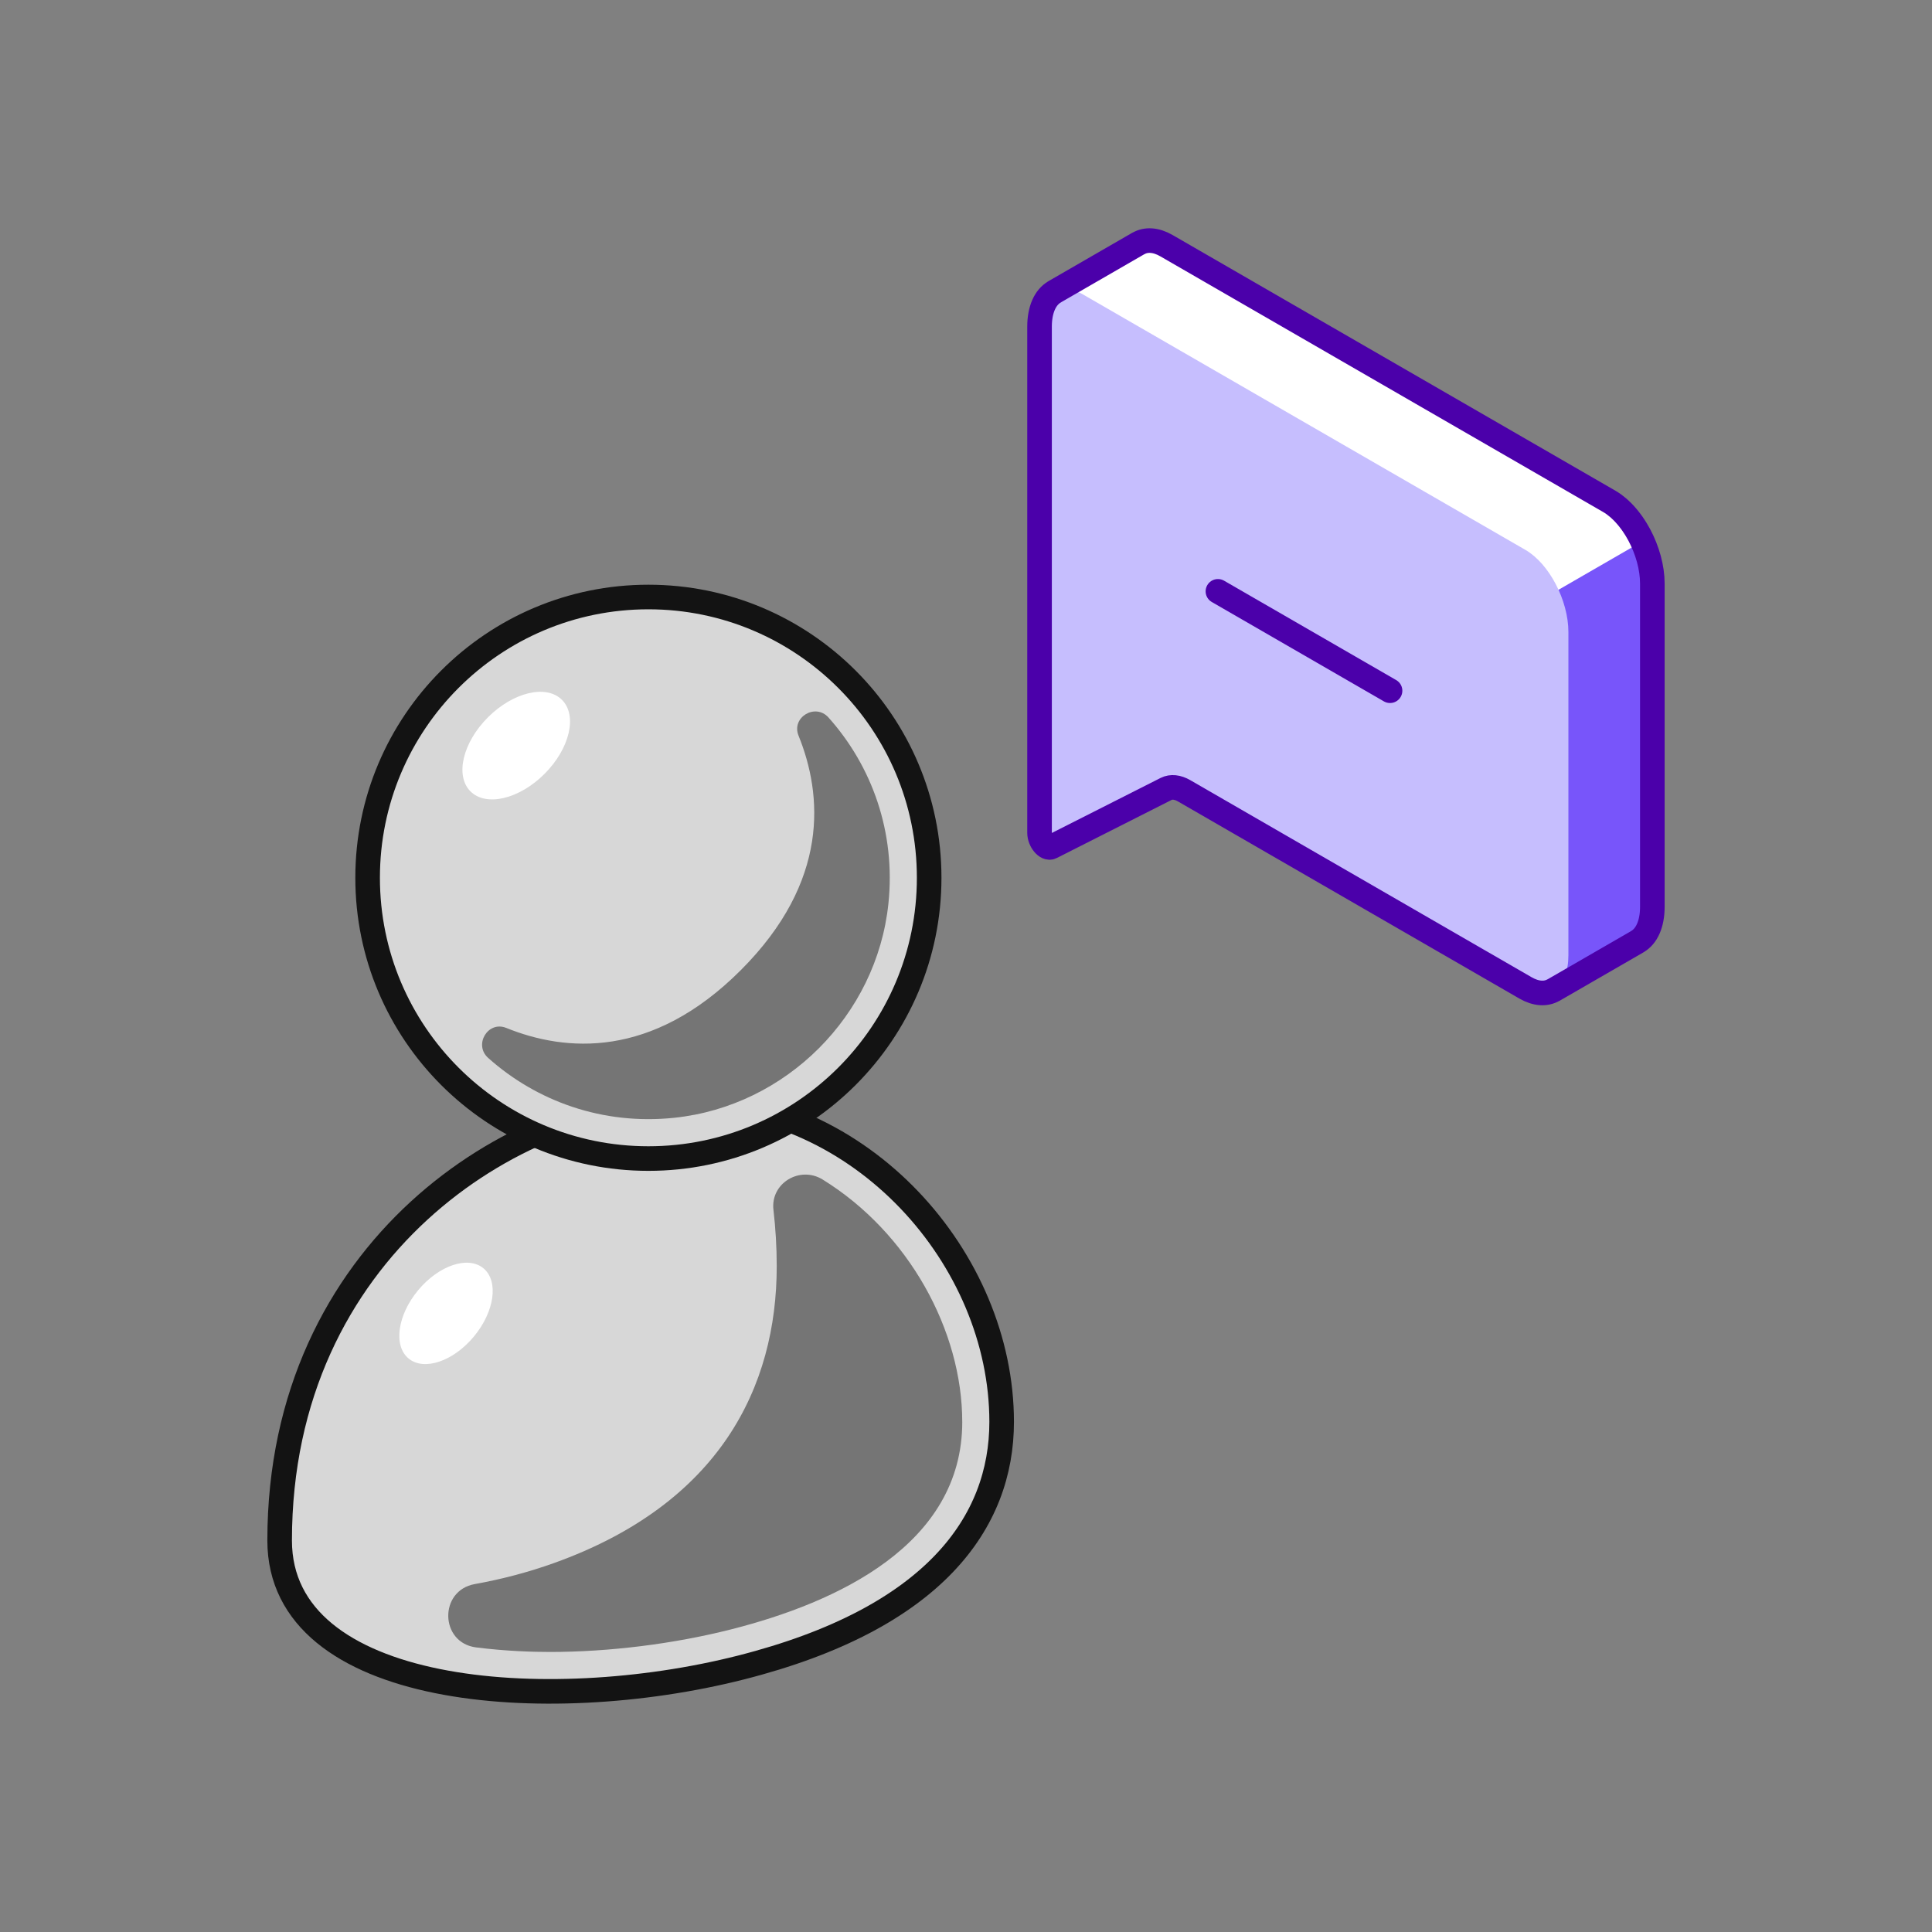 <?xml version="1.0" encoding="UTF-8"?><svg id="Icons" xmlns="http://www.w3.org/2000/svg" viewBox="0 0 126.41 126.41"><rect x="0" y="0" width="126.41" height="126.41" fill="#808080" stroke="none"/><defs><style>.cls-1,.cls-2,.cls-3,.cls-4{fill:none;}.cls-5{fill:#fff;}.cls-6{fill:#c6befe;}.cls-7{fill:#d7d7d7;}.cls-8{fill:#757575;}.cls-9{fill:#7855fa;}.cls-2{stroke:#131313;}.cls-2,.cls-3{stroke-linecap:round;stroke-linejoin:round;}.cls-2,.cls-3,.cls-4{stroke-width:1.609px;}.cls-3{stroke:#4b00aa;}.cls-4{stroke:#d7d7d7;stroke-miterlimit:10;}</style></defs><path class="cls-7" d="m44.681,71.987c-10.859,0-26.384,9.677-26.384,28.806,0,10.224,17.466,11.533,30.163,8.317,12.697-3.216,17.078-9.537,17.078-16.08,0-10.646-9.149-21.044-20.856-21.044Z"/><path class="cls-2" d="m44.681,71.987c-10.859,0-26.384,9.677-26.384,28.806,0,10.224,17.466,11.533,30.163,8.317,12.697-3.216,17.078-9.537,17.078-16.08,0-10.646-9.149-21.044-20.856-21.044Z"/><path class="cls-4" d="m35.979,108.947c-3.745,0-15.963-.588-15.963-8.153,0-17.674,14.324-27.087,24.665-27.087,11.277,0,19.137,10.184,19.137,19.325,0,6.815-5.457,11.799-15.781,14.413-3.826.969-8.109,1.503-12.059,1.503h0Z"/><circle class="cls-7" cx="42.424" cy="57.433" r="18.371"/><path class="cls-8" d="m54.21,46.948c-.863-.966-2.448-.015-1.962,1.185,1.566,3.865,2.045,9.521-3.779,15.345-5.824,5.824-11.479,5.345-15.344,3.779-1.2-.486-2.15,1.099-1.185,1.962,3.174,2.835,7.495,4.409,12.179,3.917,7.317-.768,13.241-6.692,14.009-14.009.491-4.683-1.082-9.005-3.918-12.179Z"/><circle class="cls-2" cx="42.424" cy="57.433" r="18.371"/><ellipse class="cls-5" cx="33.777" cy="48.785" rx="4.234" ry="2.617" transform="translate(-24.604 38.173) rotate(-45)"/><path class="cls-4" d="m42.424,74.085c-9.182,0-16.653-7.47-16.653-16.652s7.47-16.653,16.653-16.653,16.652,7.47,16.652,16.653-7.47,16.652-16.652,16.652Z"/><ellipse class="cls-5" cx="29.182" cy="85.935" rx="3.835" ry="2.371" transform="translate(-55.558 53.446) rotate(-50.267)"/><path class="cls-8" d="m62.959,93.031c0-5.957-3.494-12.374-9.133-15.854-1.491-.92-3.421.237-3.22,1.978.141,1.22.215,2.455.215,3.692,0,7.902-3.735,15.535-14.563,19.419-1.658.595-3.411,1.06-5.191,1.379-2.366.423-2.296,3.844.089,4.145,1.977.25,3.761.297,4.824.297,3.881,0,8.089-.524,11.848-1.476,6.903-1.748,15.132-5.523,15.132-13.58Z"/><path class="cls-9" d="m105.298,32.808l-28.973-16.728c-.704-.407-1.347-.43-1.84-.145l-.002-.003-5.492,3.171,4.519,5.035v27.189c0,.527.458,1.083.765.927l7.514-3.802c.335-.169.752-.126,1.183.123l14.231,8.216,4.444,7.992,5.492-3.171-.002-.003c.597-.344.976-1.14.976-2.274v-21.149c0-2.073-1.26-4.481-2.815-5.379Z"/><path class="cls-5" d="m105.298,32.808l-28.973-16.728c-.704-.407-1.347-.43-1.84-.145l-.002-.003-5.492,3.171,4.519,5.035v21.762l3.012,5.217,5.267-2.665c.335-.169.752-.126,1.183.123l.852.492,23.641-13.649c-.516-1.128-1.295-2.106-2.167-2.609Z"/><path class="cls-6" d="m99.806,35.978l-28.973-16.728c-1.555-.898-2.815.055-2.815,2.128v33.118c0,.527.458,1.082.765.927l7.514-3.802c.335-.169.752-.126,1.183.123l22.325,12.889c1.555.898,2.815-.055,2.815-2.128v-21.149c0-2.073-1.26-4.481-2.815-5.379Z"/><path class="cls-3" d="m107.269,35.021c-.018-.034-.038-.067-.056-.101-.052-.094-.104-.187-.16-.278-.026-.043-.053-.083-.079-.125-.051-.08-.102-.158-.155-.235-.031-.044-.062-.087-.094-.13-.052-.071-.104-.14-.158-.207-.034-.043-.069-.085-.104-.127-.054-.064-.109-.126-.165-.187-.036-.039-.073-.079-.11-.117-.058-.059-.116-.115-.176-.17-.037-.034-.074-.07-.111-.102-.065-.056-.131-.108-.198-.159-.033-.026-.066-.053-.099-.078-.101-.072-.203-.14-.306-.2l-28.973-16.728c-.704-.407-1.347-.43-1.84-.145l-.002-.003-5.492,3.171.002.003c-.597.344-.976,1.14-.976,2.274v33.118c0,.527.458,1.082.765.927l7.514-3.802c.335-.169.752-.126,1.183.123l22.325,12.89c.704.407,1.347.43,1.84.145l.002.003,5.492-3.171-.002-.003c.597-.344.976-1.14.976-2.274v-21.149c0-1.049-.324-2.184-.844-3.165Z"/><line class="cls-3" x1="79.688" y1="38.691" x2="90.95" y2="45.194"/><rect class="cls-1" x="14.94" y="14.94" width="96.531" height="96.531"/><rect class="cls-1" x="14.94" y="14.94" width="96.531" height="96.531"/></svg>